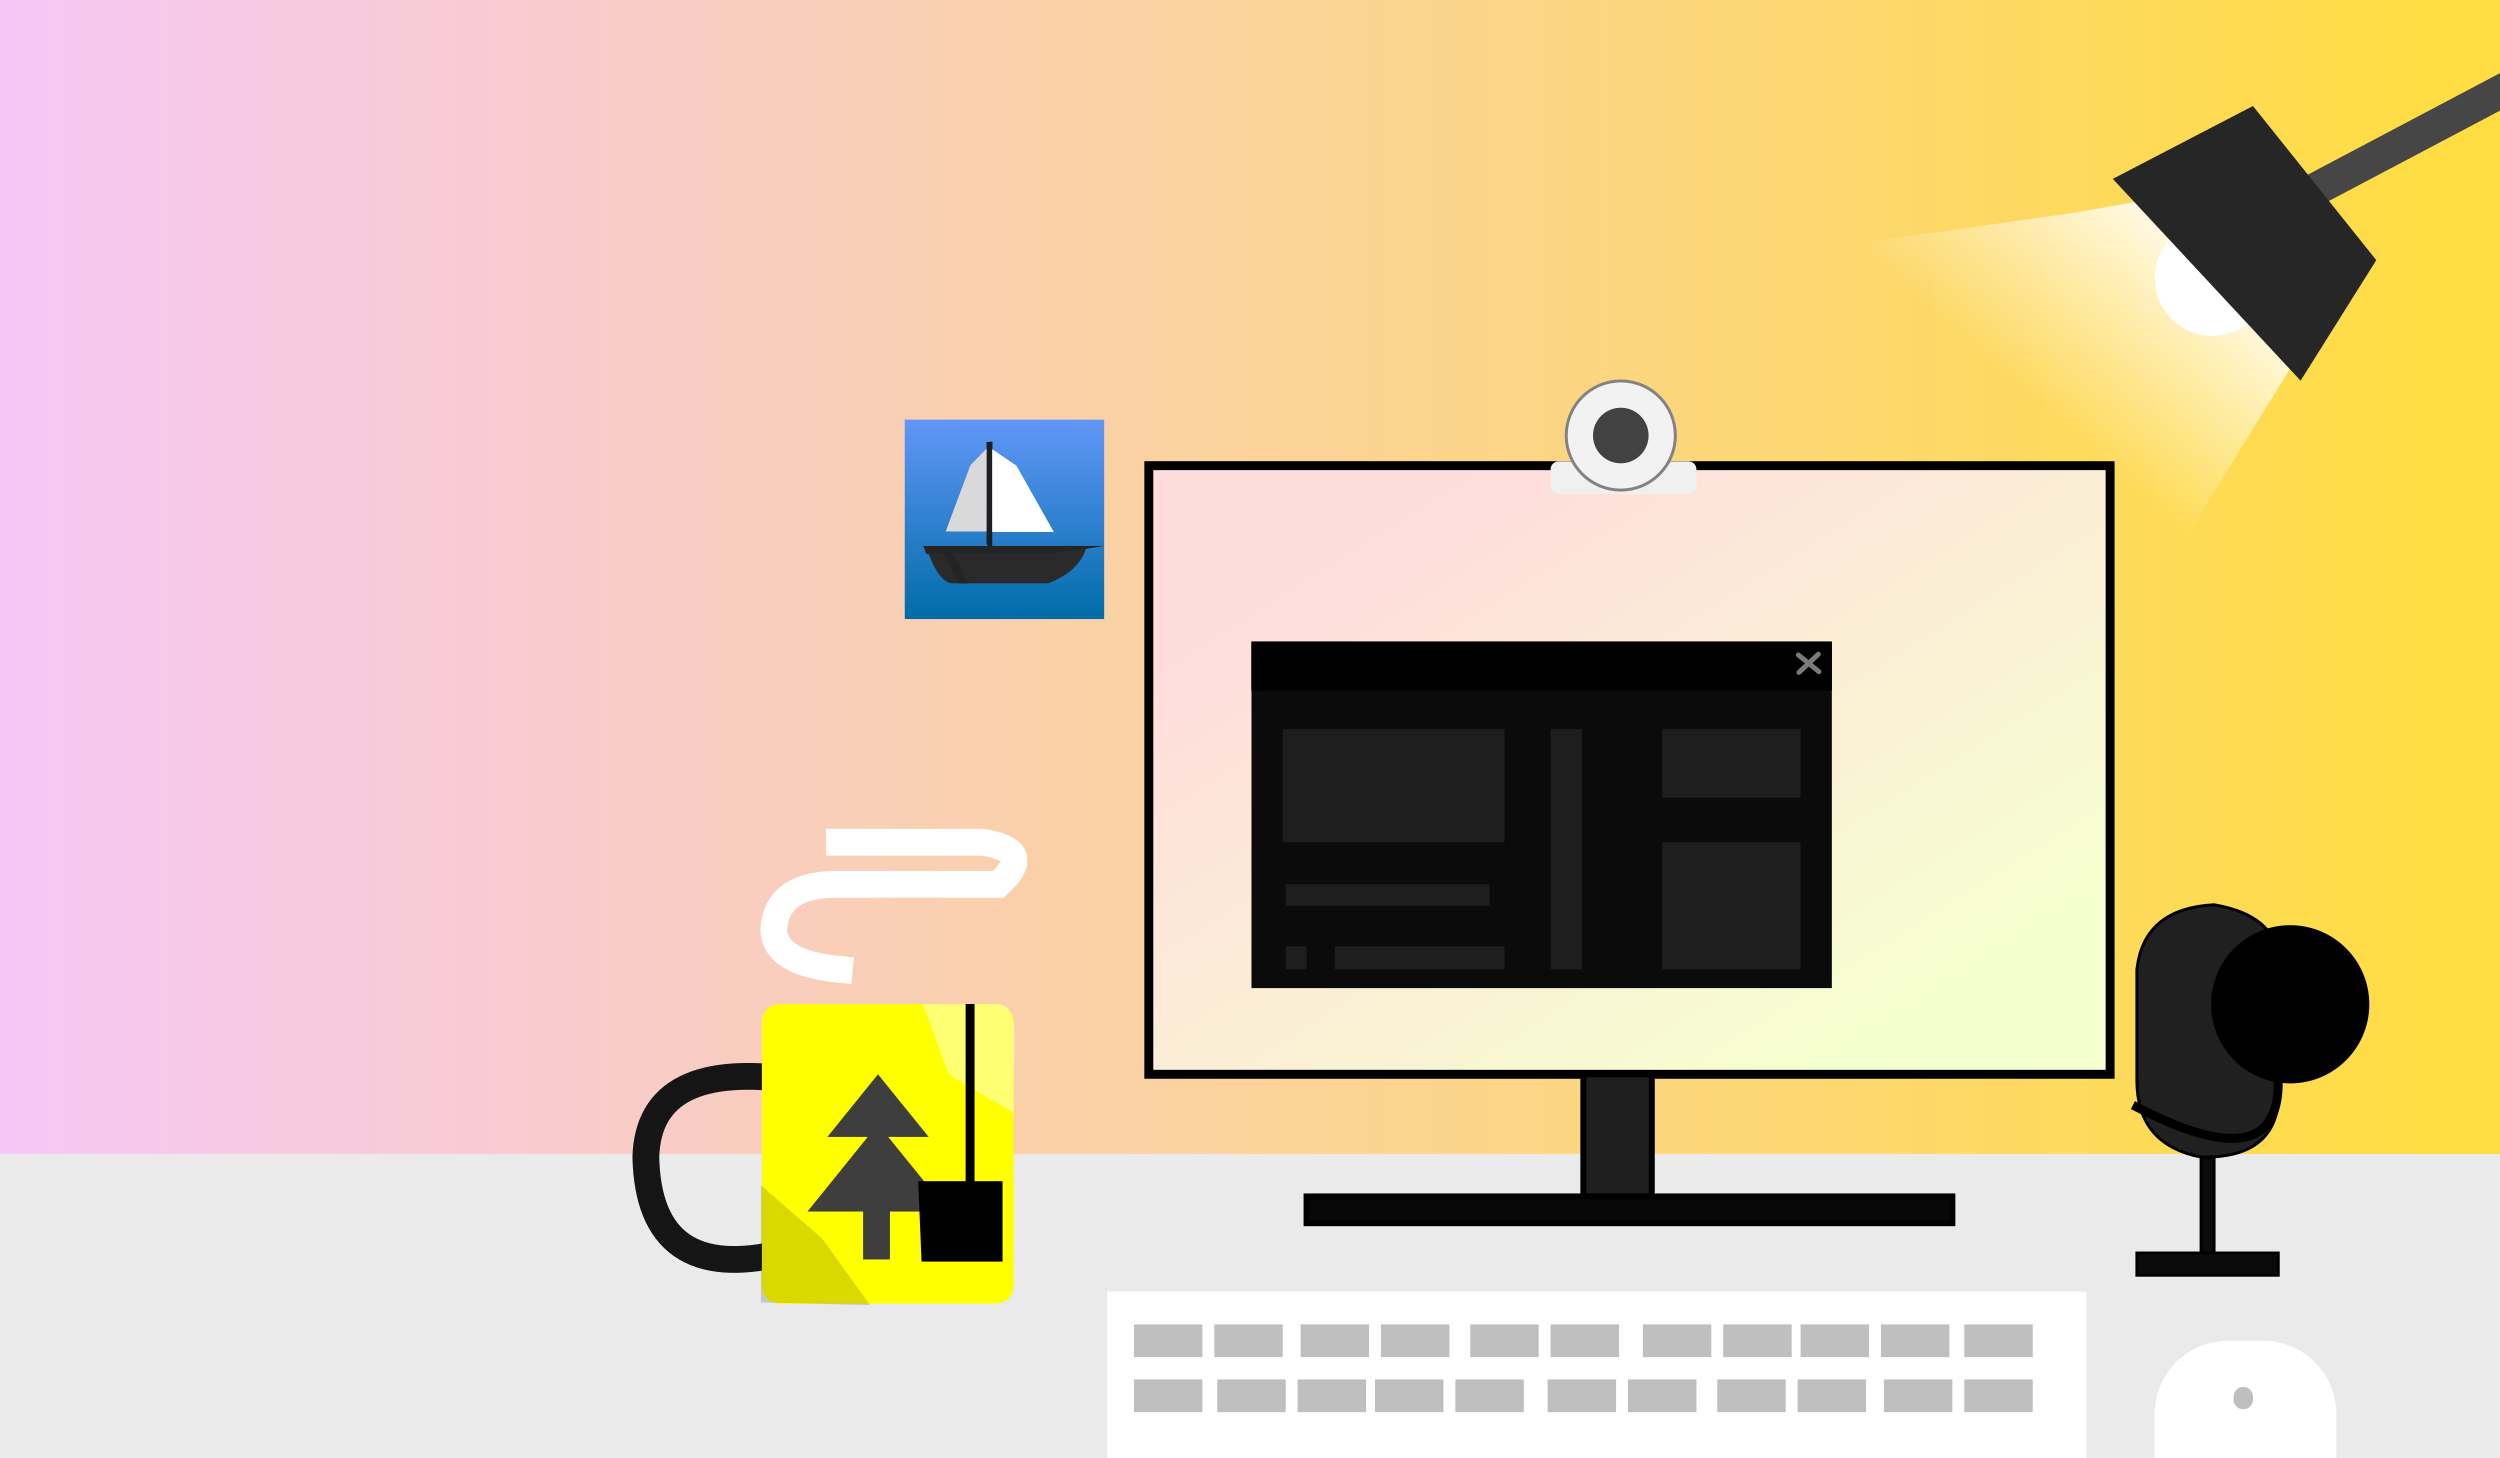 <?xml version="1.0" encoding="UTF-8" standalone="no"?><!-- Generator: Gravit.io --><svg xmlns="http://www.w3.org/2000/svg" xmlns:xlink="http://www.w3.org/1999/xlink" style="isolation:isolate" viewBox="0 0 840 490" width="840pt" height="490pt"><rect x="0" y="0" width="840" height="490" fill="#333333" stroke="none"/><defs><clipPath id="_clipPath_VUijBrCusJwNIXPozIlRxP9YZNoI1395"><rect width="840" height="490"/></clipPath></defs><g clip-path="url(#_clipPath_VUijBrCusJwNIXPozIlRxP9YZNoI1395)"><linearGradient id="_lgradient_0" x1="0" y1="0.5" x2="1" y2="0.5"><stop offset="0%" style="stop-color:#F6C7F7"/><stop offset="96.957%" style="stop-color:#FFDD43"/></linearGradient><rect width="840" height="490" style="fill:url(#_lgradient_0);"/><path d=" M -8 387.722 L -8 498.832 L 880 507 L 873.773 387.722 L -8 387.722 Z " fill="rgb(234,234,234)"/><linearGradient id="_lgradient_1" x1="0.5" y1="0" x2="0.5" y2="1" gradientTransform="matrix(67,0,0,67,304,141)" gradientUnits="userSpaceOnUse"><stop offset="0%" stop-opacity="1" style="stop-color:rgb(98,151,249)"/><stop offset="96.957%" stop-opacity="1" style="stop-color:rgb(3,109,170)"/></linearGradient><rect x="304" y="141" width="67" height="67" transform="matrix(1,0,0,1,0,0)" fill="url(#_lgradient_1)"/><path d=" M 331.469 182.718 L 331.469 148.57 L 333.479 148.358 L 333.384 186.112 L 331.469 182.718 Z " fill="rgb(30,30,30)"/><path d=" M 310.197 183.432 L 311.202 186.112 L 354.082 186.112 L 371 183.432 L 310.197 183.432 Z " fill="rgb(36,36,36)"/><path d=" M 312.039 186.112 Q 315.557 195.458 319.744 195.994 L 352.24 195.994 Q 362.625 191.941 364.97 184.102 L 352.24 186.112 L 312.039 186.112 Z " fill="rgb(42,42,42)"/><path d=" M 317.064 186.112 L 322.089 195.994 L 325.439 195.994 L 319.744 184.939 L 317.064 186.112 Z " fill="rgb(36,36,36)"/><path d=" M 341.52 156.464 L 354.082 178.741 L 333.384 178.741 L 333.384 150.936 L 341.52 156.464 Z " fill="rgb(255,255,255)"/><path d=" M 326.071 156.296 L 317.734 178.574 L 331.469 178.574 L 331.469 150.768 L 326.071 156.296 Z " fill="rgb(217,217,217)"/><linearGradient id="_lgradient_2" x1="0.854" y1="0.854" x2="0.146" y2="0.146" gradientTransform="matrix(323,0,0,204.5,386,156.464)" gradientUnits="userSpaceOnUse"><stop offset="1.739%" stop-opacity="1" style="stop-color:rgb(246,255,208)"/><stop offset="97.391%" stop-opacity="1" style="stop-color:rgb(255,220,220)"/></linearGradient><rect x="386" y="156.464" width="323" height="204.5" transform="matrix(1,0,0,1,0,0)" fill="url(#_lgradient_2)" vector-effect="non-scaling-stroke" stroke-width="3" stroke="rgb(0,0,0)" stroke-linejoin="miter" stroke-linecap="square" stroke-miterlimit="2"/><rect x="532" y="360.964" width="23" height="41.036" transform="matrix(1,0,0,1,0,0)" fill="rgb(30,30,30)" vector-effect="non-scaling-stroke" stroke-width="2" stroke="rgb(0,0,0)" stroke-linejoin="miter" stroke-linecap="square" stroke-miterlimit="2"/><rect x="439" y="402" width="217" height="9" transform="matrix(1,0,0,1,0,0)" fill="rgb(8,8,8)" vector-effect="non-scaling-stroke" stroke-width="2" stroke="rgb(0,0,0)" stroke-linejoin="miter" stroke-linecap="square" stroke-miterlimit="2"/><rect x="739.564" y="388.779" width="4.361" height="35.291" transform="matrix(1,0,0,1,0,0)" fill="rgb(11,11,11)" vector-effect="non-scaling-stroke" stroke-width="1" stroke="rgb(0,0,0)" stroke-linejoin="miter" stroke-linecap="square" stroke-miterlimit="2"/><path d=" M 718 421.01 L 765.49 421.01 L 765.49 428.473 L 718 428.473 L 718 421.01 Z " fill="rgb(11,11,11)" vector-effect="non-scaling-stroke" stroke-width="1" stroke="rgb(0,0,0)" stroke-linejoin="miter" stroke-linecap="square" stroke-miterlimit="3"/><path d=" M 739.564 388.779 Q 718 384.597 718 363.023 L 718 325.71 Q 720.326 305.221 743.926 304 Q 766.847 307.935 765.49 325.71 L 765.49 363.023 Q 767.913 389.297 739.564 388.779 Z " fill="rgb(32,32,32)" vector-effect="non-scaling-stroke" stroke-width="1" stroke="rgb(0,0,0)" stroke-linejoin="miter" stroke-linecap="square" stroke-miterlimit="3"/><circle vector-effect="non-scaling-stroke" cx="769.505" cy="337.443" r="25.58" fill="rgb(0,0,0)" stroke-width="2" stroke="rgb(0,0,0)" stroke-linejoin="miter" stroke-linecap="square" stroke-miterlimit="3"/><path d=" M 765.49 363.023 Q 766 396.8 718 372" fill="none" vector-effect="non-scaling-stroke" stroke-width="3" stroke="rgb(0,0,0)" stroke-linejoin="miter" stroke-linecap="square" stroke-miterlimit="3"/><line x1="588.086" y1="273.705" x2="590.352" y2="262.294"/><path d=" M 268 363.023 Q 218 355.579 217 388.779 Q 218 431.82 263 421.01" fill="none" vector-effect="non-scaling-stroke" stroke-width="9" stroke="rgb(21,21,21)" stroke-linejoin="miter" stroke-linecap="square" stroke-miterlimit="3"/><path d="M 261.848 337.443 L 334.747 337.443 C 337.976 337.443 340.598 340.065 340.598 343.295 L 340.598 432.148 C 340.598 435.378 337.976 438 334.747 438 L 261.848 438 C 258.619 438 255.997 435.378 255.997 432.148 L 255.997 343.295 C 255.997 340.065 258.619 337.443 261.848 337.443 Z" style="stroke:none;fill:#FFFF00;stroke-miterlimit:10;"/><path d=" M 278 382 L 295 360.964 L 312.039 382 L 278 382 Z " fill="rgb(62,62,62)"/><path d=" M 271.3 407.079 L 294.992 377.761 L 318.739 407.079 L 271.3 407.079 Z " fill="rgb(62,62,62)"/><rect x="290" y="406.424" width="9.02" height="16.756" transform="matrix(1,0,0,1,0,0)" fill="rgb(62,62,62)"/><path d=" M 282 325.71 Q 259.993 323.561 259.997 312.129 Q 261 296.856 282 297.128 L 335.469 297.128 Q 348.141 285.638 330.071 283 L 282 283" fill="none" vector-effect="non-scaling-stroke" stroke-width="9" stroke="rgb(255,255,255)" stroke-linejoin="miter" stroke-linecap="square" stroke-miterlimit="3"/><rect x="372" y="433.982" width="329" height="81.018" transform="matrix(1,0,0,1,0,0)" fill="rgb(255,255,255)"/><g><rect x="381" y="445" width="23" height="11" transform="matrix(1,0,0,1,0,0)" fill="rgb(191,191,191)"/><rect x="408" y="445" width="23" height="11" transform="matrix(1,0,0,1,0,0)" fill="rgb(191,191,191)"/><rect x="437" y="445" width="23" height="11" transform="matrix(1,0,0,1,0,0)" fill="rgb(191,191,191)"/><rect x="464" y="445" width="23" height="11" transform="matrix(1,0,0,1,0,0)" fill="rgb(191,191,191)"/><rect x="494" y="445" width="23" height="11" transform="matrix(1,0,0,1,0,0)" fill="rgb(191,191,191)"/><rect x="521" y="445" width="23" height="11" transform="matrix(1,0,0,1,0,0)" fill="rgb(191,191,191)"/><rect x="552" y="445" width="23" height="11" transform="matrix(1,0,0,1,0,0)" fill="rgb(191,191,191)"/><rect x="579" y="445" width="23" height="11" transform="matrix(1,0,0,1,0,0)" fill="rgb(191,191,191)"/><rect x="605" y="445" width="23" height="11" transform="matrix(1,0,0,1,0,0)" fill="rgb(191,191,191)"/><rect x="632" y="445" width="23" height="11" transform="matrix(1,0,0,1,0,0)" fill="rgb(191,191,191)"/><rect x="660" y="445" width="23" height="11" transform="matrix(1,0,0,1,0,0)" fill="rgb(191,191,191)"/><rect x="660" y="463.491" width="23" height="11" transform="matrix(1,0,0,1,0,0)" fill="rgb(191,191,191)"/><rect x="633" y="463.491" width="23" height="11" transform="matrix(1,0,0,1,0,0)" fill="rgb(191,191,191)"/><rect x="604" y="463.491" width="23" height="11" transform="matrix(1,0,0,1,0,0)" fill="rgb(191,191,191)"/><rect x="577" y="463.491" width="23" height="11" transform="matrix(1,0,0,1,0,0)" fill="rgb(191,191,191)"/><rect x="547" y="463.491" width="23" height="11" transform="matrix(1,0,0,1,0,0)" fill="rgb(191,191,191)"/><rect x="520" y="463.491" width="23" height="11" transform="matrix(1,0,0,1,0,0)" fill="rgb(191,191,191)"/><rect x="489" y="463.491" width="23" height="11" transform="matrix(1,0,0,1,0,0)" fill="rgb(191,191,191)"/><rect x="462" y="463.491" width="23" height="11" transform="matrix(1,0,0,1,0,0)" fill="rgb(191,191,191)"/><rect x="436" y="463.491" width="23" height="11" transform="matrix(1,0,0,1,0,0)" fill="rgb(191,191,191)"/><rect x="409" y="463.491" width="23" height="11" transform="matrix(1,0,0,1,0,0)" fill="rgb(191,191,191)"/><rect x="381" y="463.491" width="23" height="11" transform="matrix(1,0,0,1,0,0)" fill="rgb(191,191,191)"/></g><path d="M 748.584 450.5 L 760.416 450.5 C 773.984 450.5 785 461.516 785 475.084 L 785 515.416 C 785 528.984 773.984 540 760.416 540 L 748.584 540 C 735.016 540 724 528.984 724 515.416 L 724 475.084 C 724 461.516 735.016 450.5 748.584 450.5 Z" style="stroke:none;fill:#FFFFFF;stroke-miterlimit:10;"/><path d="M 753.687 466 L 753.813 466 C 755.572 466 757 467.428 757 469.187 L 757 470.322 C 757 472.081 755.572 473.509 753.813 473.509 L 753.687 473.509 C 751.928 473.509 750.5 472.081 750.5 470.322 L 750.5 469.187 C 750.5 467.428 751.928 466 753.687 466 Z" style="stroke:none;fill:#BFBFBF;stroke-miterlimit:10;"/><rect x="420.5" y="215.591" width="195" height="116.409" transform="matrix(1,0,0,1,0,0)" fill="rgb(11,11,11)"/><rect x="420.5" y="215.591" width="195" height="16.409" transform="matrix(1,0,0,1,0,0)" fill="rgb(0,0,0)"/><g><path d="M 611.538 219.216 L 611.597 219.278 C 611.895 219.596 611.879 220.097 611.561 220.395 L 604.992 226.559 C 604.674 226.857 604.173 226.841 603.875 226.523 L 603.816 226.461 C 603.518 226.143 603.534 225.643 603.852 225.344 L 610.421 219.18 C 610.739 218.882 611.24 218.898 611.538 219.216 Z" style="stroke:none;fill:#7B7B7B;stroke-miterlimit:10;"/><path d="M 603.6 219.528 L 603.6 219.528 C 603.89 219.172 604.415 219.118 604.771 219.408 L 611.693 225.039 C 612.049 225.33 612.103 225.855 611.813 226.211 L 611.813 226.211 C 611.523 226.568 610.998 226.622 610.642 226.331 L 603.72 220.7 C 603.364 220.41 603.31 219.885 603.6 219.528 Z" style="stroke:none;fill:#7B7B7B;stroke-miterlimit:10;"/></g><rect x="431" y="245" width="74.5" height="38" transform="matrix(1,0,0,1,0,0)" fill="rgb(30,30,30)"/><rect x="558.5" y="245" width="46.5" height="22.999" transform="matrix(1,0,0,1,0,0)" fill="rgb(30,30,30)"/><rect x="558.5" y="283" width="46.5" height="42.71" transform="matrix(1,0,0,1,0,0)" fill="rgb(30,30,30)"/><rect x="521" y="245" width="10.5" height="80.71" transform="matrix(1,0,0,1,0,0)" fill="rgb(30,30,30)"/><rect x="432" y="297.128" width="68.5" height="7.227" transform="matrix(1,0,0,1,0,0)" fill="rgb(30,30,30)"/><rect x="432" y="318" width="7" height="7.71" transform="matrix(1,0,0,1,0,0)" fill="rgb(30,30,30)"/><rect x="448.5" y="318" width="57" height="7.71" transform="matrix(1,0,0,1,0,0)" fill="rgb(30,30,30)"/><path d="M 523.698 155 L 567.302 155 C 568.791 155 570 156.209 570 157.698 L 570 163.302 C 570 164.791 568.791 166 567.302 166 L 523.698 166 C 522.209 166 521 164.791 521 163.302 L 521 157.698 C 521 156.209 522.209 155 523.698 155 Z" style="stroke:none;fill:#F0F0F0;stroke-miterlimit:10;"/><circle vector-effect="non-scaling-stroke" cx="544.586" cy="146.336" r="18.336" fill="rgb(242,242,242)" stroke-width="1" stroke="rgb(130,130,130)" stroke-linejoin="miter" stroke-linecap="square" stroke-miterlimit="3"/><circle vector-effect="non-scaling-stroke" cx="544.586" cy="146.336" r="9.336" fill="rgb(66,66,66)"/><path d=" M 310.075 337.443 L 318.739 360.964 L 340.598 374 C 339.937 351.575 343.607 339.151 336 337.443 L 310.075 337.443 Z " fill="rgb(255,255,255)" fill-opacity="0.45"/><path d=" M 325.949 338.836 L 325.949 398.393 L 310.075 398.393 L 311.08 422.403 L 335.348 422.403 L 335.348 398.393 L 325.949 398.393" fill="rgb(0,0,0)" vector-effect="non-scaling-stroke" stroke-width="3" stroke="rgb(0,0,0)" stroke-linejoin="miter" stroke-linecap="square" stroke-miterlimit="3"/><path d=" M 255.672 398.268 L 276.247 416.16 L 292.35 438.525 L 255.672 437.63 L 255.672 398.268 Z " fill="rgb(0,0,0)" fill-opacity="0.15"/><path d="M 901.654 -3.134 L 901.654 -3.134 C 903.64 -5.784 907.404 -6.324 910.054 -4.338 L 1121.227 153.87 C 1123.877 155.856 1124.417 159.619 1122.431 162.269 L 1122.431 162.269 C 1120.446 164.92 1116.682 165.459 1114.032 163.474 L 902.859 5.266 C 900.209 3.28 899.669 -0.484 901.654 -3.134 Z" style="stroke:none;fill:#464646;stroke-miterlimit:10;"/><path d="M 775.063 66.807 L 773.711 64.247 C 772.647 62.234 773.418 59.736 775.431 58.672 L 892.277 -3.058 C 894.29 -4.121 896.788 -3.35 897.851 -1.337 L 899.203 1.223 C 900.267 3.236 899.496 5.733 897.483 6.797 L 780.637 68.527 C 778.624 69.591 776.127 68.82 775.063 66.807 Z" style="stroke:none;fill:#464646;stroke-miterlimit:10;"/><linearGradient id="_lgradient_3" x1="0.146" y1="0.854" x2="0.854" y2="0.146" gradientTransform="matrix(163.49,0,0,144.49,609,66.51)" gradientUnits="userSpaceOnUse"><stop offset="48.696%" stop-opacity="0" style="stop-color:rgb(255,255,255)"/><stop offset="98.696%" stop-opacity="0.88" style="stop-color:rgb(255,255,255)"/></linearGradient><path d=" M 697 71.454 L 609 84 L 716 211 L 757 144 L 772.49 119 L 725 66.51 L 697 71.454 Z " fill="url(#_lgradient_3)"/><circle vector-effect="non-scaling-stroke" cx="743.328" cy="93.54" r="19.311" fill="rgb(255,255,255)"/><path d=" M 756.987 35.607 L 798.434 87.417 L 773 127.923 L 709.887 60.099 L 756.987 35.607 Z " fill="rgb(38,38,38)"/></g></svg>